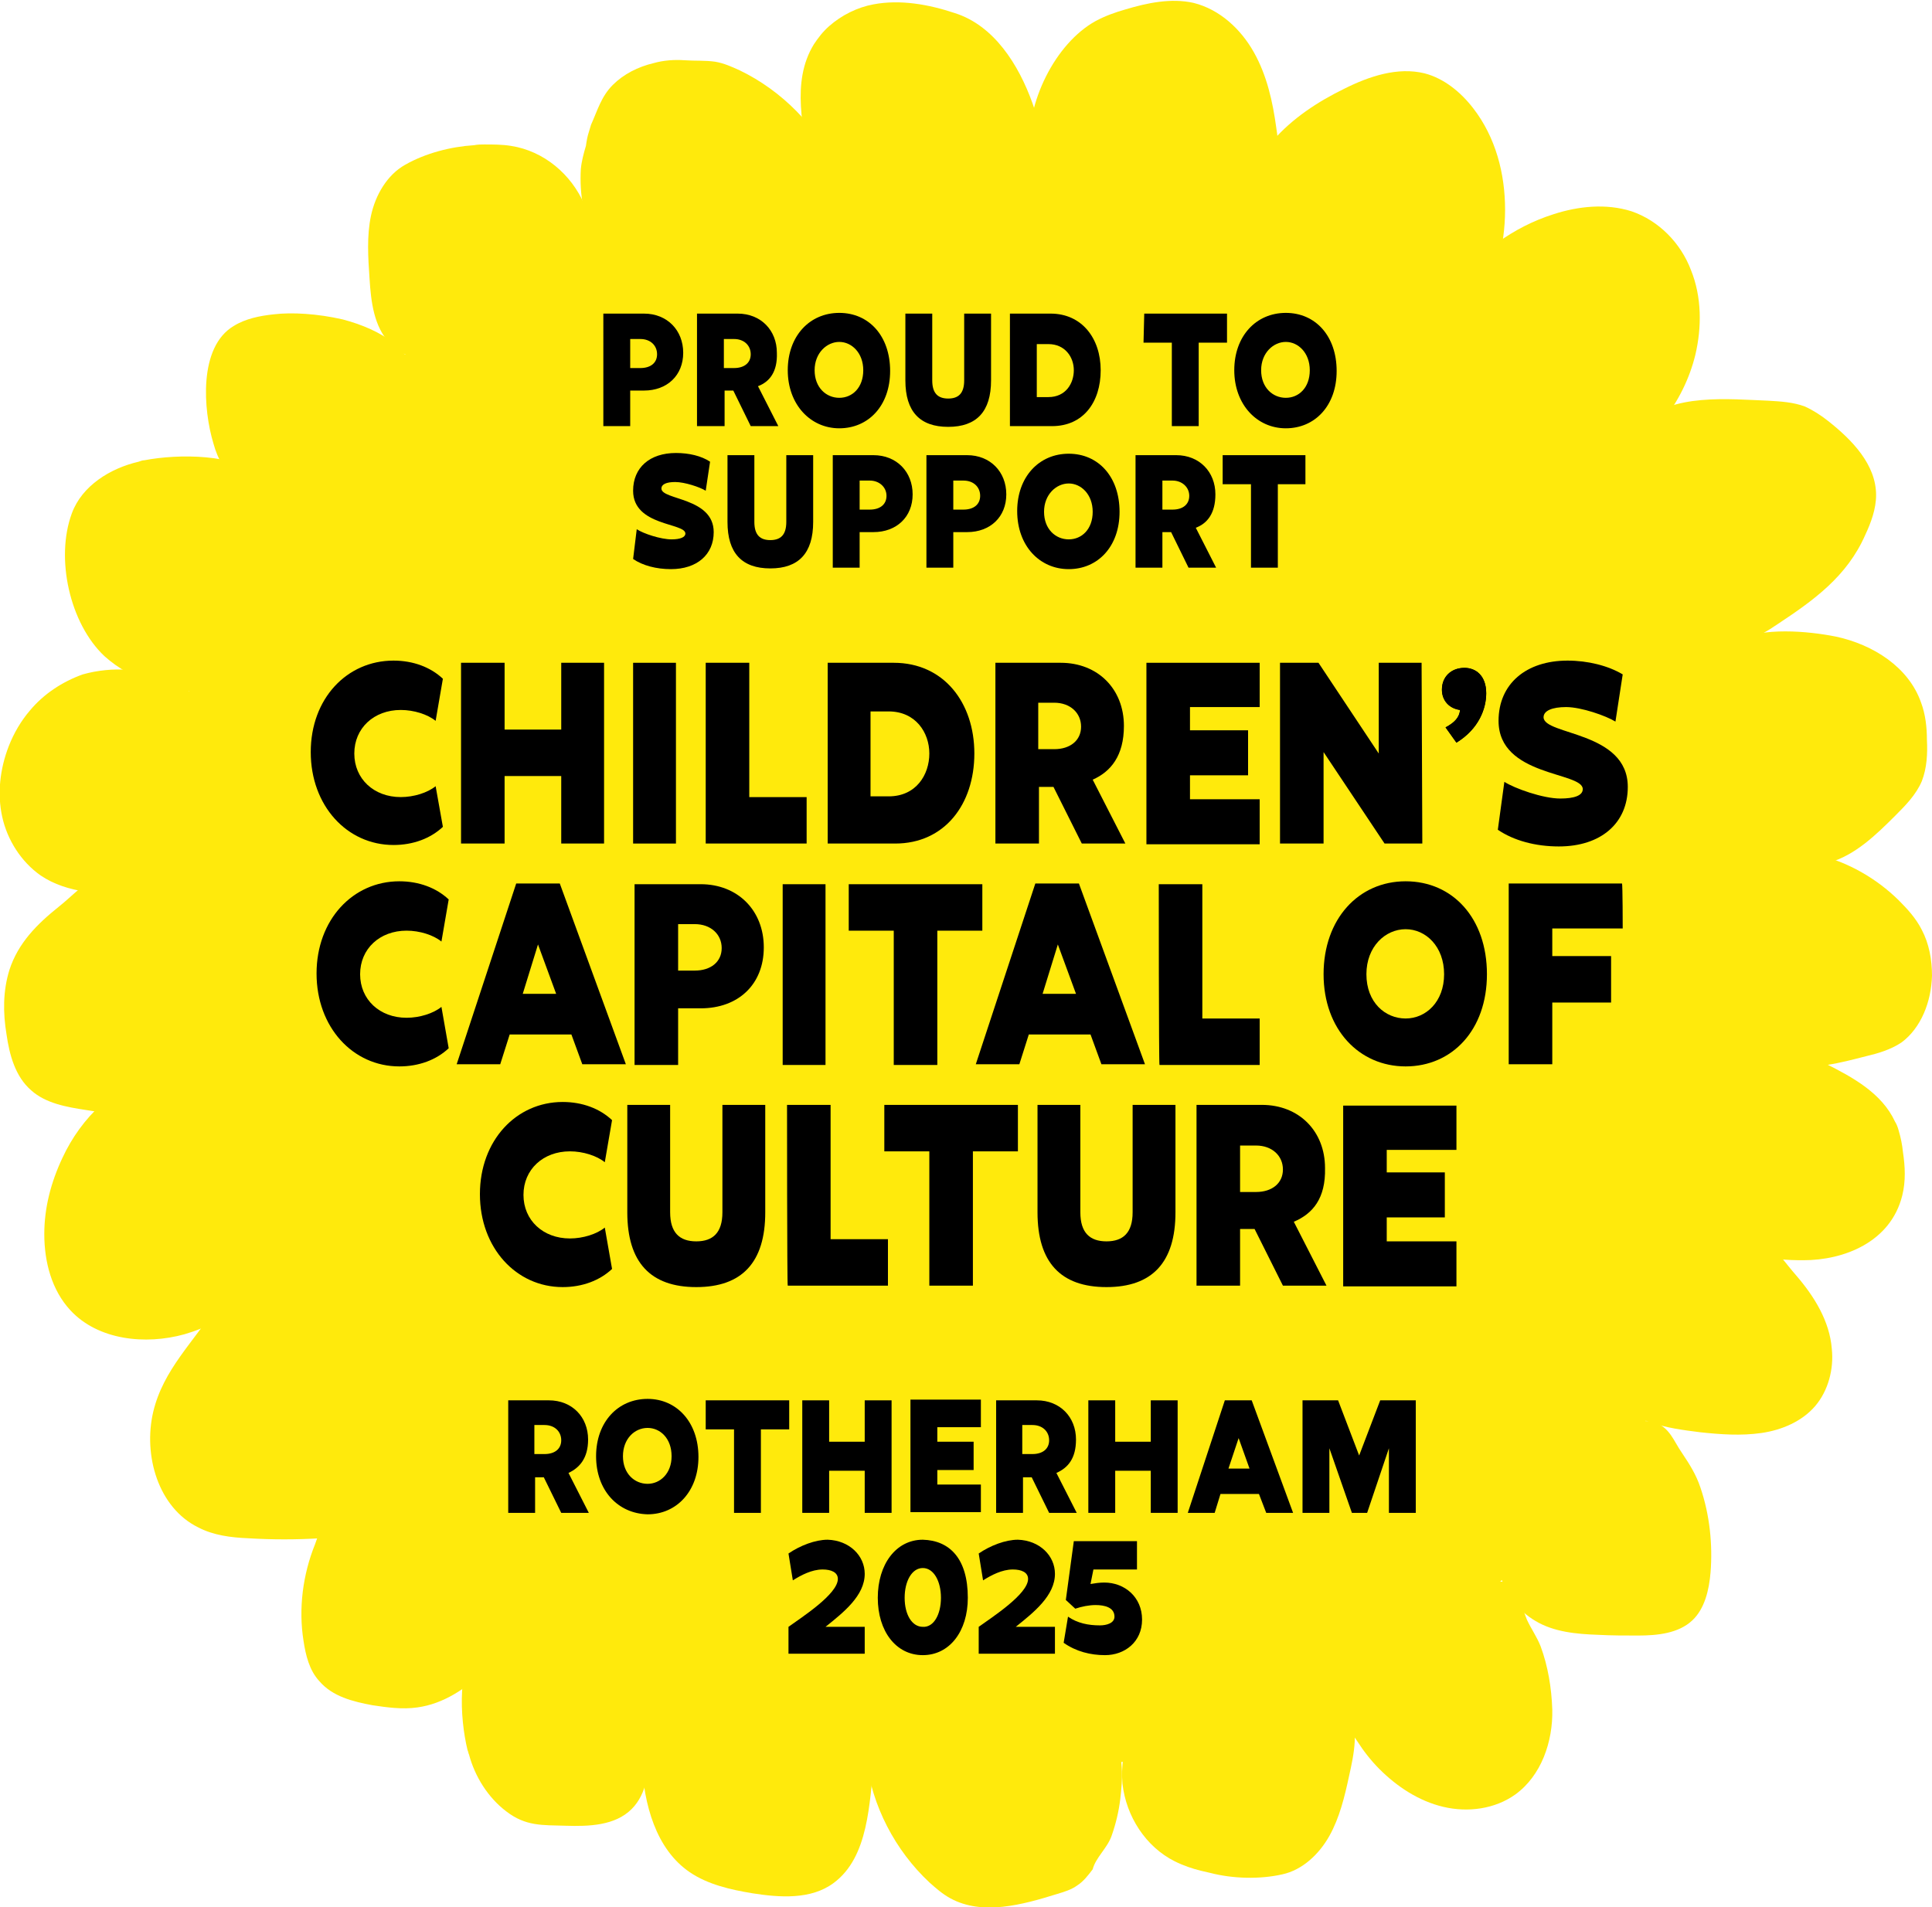 <?xml version="1.0" encoding="utf-8"?>
<!-- Generator: Adobe Illustrator 26.5.0, SVG Export Plug-In . SVG Version: 6.00 Build 0)  -->
<svg version="1.1" id="Layer_2_00000023246984849047835150000003354213895921087888_"
	 xmlns="http://www.w3.org/2000/svg" xmlns:xlink="http://www.w3.org/1999/xlink" x="0px" y="0px" viewBox="0 0 266.1 262.7"
	 style="enable-background:new 0 0 266.1 262.7;" xml:space="preserve">
<style type="text/css">
	.st0{fill:#FFEA0C;}
	.st1{enable-background:new    ;}
</style>
<path class="st0" d="M235.6,216.6c-0.2,2.4-0.8,5-2.5,6.6c-1.9,1.8-4.8,2.1-7.5,2.1c-1.8,0-3.7,0-5.5-0.1c-3-0.1-6.1-0.4-8.6-1.9
	c-5-2.9-6.5-9.6-5.4-15.3c0.3-1.4,0.7-2.9,1.6-4.1c1.6-2.3,4.5-3.7,7.1-4.2c2.9-0.6,5.5-2.1,8.2-3.1c1.6-0.6,3.3-1.1,4.8-0.7
	c2.2,0.7,2.7,2.6,3.9,4.3c1,1.5,1.9,2.9,2.5,4.7C235.5,208.7,235.9,212.8,235.6,216.6z"/>
<path class="st0" d="M213.8,235.5c0.1,4.4-1.5,9.1-5.1,11.7c-2.8,2-6.5,2.5-9.9,1.7s-6.4-2.8-8.8-5.2c-1.2-1.2-2.2-2.5-3.1-3.9
	c-1-1.6-1.8-2-3.2-3.1c-0.5-0.4-1-0.8-1.2-1.3c-0.2-0.4-0.1-0.9-0.1-1.3c0.1-1.2,0.3-2.4,1-3.4c0.5-0.7,1.2-1.2,1.5-2
	s0.2-1.7,0.6-2.5c0.8-1.8,2-3.5,3.6-4.7c2-1.4,4.3-2.1,6.7-2.4c2.4-0.3,5,0.1,7.3-0.5c0.9-0.2,1.8-0.6,2.7-0.7
	c0.5-0.1,1-0.1,1.5,0.1c0.3,0.1,0.5,0.3,0.8,0.6c1.4,1.4,1.5,2.8,2.2,4.5c0.6,1.3,1.4,2.4,1.9,3.7
	C213.2,229.5,213.7,232.5,213.8,235.5z"/>
<g id="Layer_1-2">
	<g>
		<g>
			<path class="st0" d="M81.1,18.2c0.1-0.3,0.2-0.7,0.3-1c0.9-2,1.4-3.9,3-5.5c1.5-1.5,3.5-2.5,5.6-3c1.4-0.4,2.9-0.5,4.3-0.4
				s2.8,0,4.2,0.2c1.2,0.2,2.3,0.7,3.4,1.2c5.8,2.8,10.6,7.7,13.4,13.6c0.5,1,0.9,2,0.8,3.1c-0.1,1.4-0.9,2.6-1.7,3.7
				c-1.2,1.7-2.6,3.5-4.5,4.4c-1.7,0.8-3.6,1-5.4,1.1c-4.1,0.3-8.3,0.6-12.4,0.8c-2.4,0.2-6,1-8.2-0.4s-3.1-5.2-3.6-7.7
				c-0.3-1.5-0.4-3.3-0.3-5c0.1-1.1,0.4-2.2,0.7-3.2C80.8,19.4,80.9,18.8,81.1,18.2L81.1,18.2z"/>
			<path class="st0" d="M112.1,6.1c0.6-0.9,1.2-1.7,2.1-2.5c1.7-1.5,3.9-2.6,6.1-3c3.7-0.7,7.6,0,11.2,1.2
				c5.4,1.7,8.8,7.1,10.7,12.4c1.6,4.5,2.4,9.9-0.5,13.6c-2.9,3.8-8.3,4.4-13.1,4.2c-2.4-0.1-4.7-0.3-7.1-0.6
				c-4.9-0.7-8.9-2.5-9.9-7.7C110.7,17.8,108.9,11.3,112.1,6.1L112.1,6.1z"/>
			<path class="st0" d="M150.9,2.9c1.3-0.7,2.7-1.2,4.1-1.6c3-0.9,6.3-1.6,9.4-0.9c3.6,0.9,6.5,3.6,8.3,6.8s2.6,6.8,3.1,10.5
				c0.6,3.9,0.6,8.4-2.3,11.1c-1.9,1.8-4.8,2.3-7.4,2.5c-3.6,0.4-7.3,0.4-10.9,0.3c-5.5-0.3-13.1-4.6-13.4-10.8
				C141.3,14.2,145.3,6,150.9,2.9L150.9,2.9z"/>
			<path class="st0" d="M175.3,19.4c2.7-3.1,6.2-5.4,9.9-7.2c3.4-1.7,7.3-3,11-2.1c2.7,0.7,5,2.6,6.7,4.8c3.1,4,4.4,9,4.4,14
				s-1.4,9.9-3.4,14.5c-0.4,0.8-0.8,1.6-1.4,2.2c-0.6,0.5-1.3,0.8-2,1.1c-2.2,0.9-4.4,1.8-6.8,2.2c-4.6,0.7-9.3-0.8-13-3.5
				s-6.7-6.4-9-10.3C168.6,29.9,171.5,23.7,175.3,19.4L175.3,19.4z"/>
			<path class="st0" d="M214,29.5c3.4-1.1,7.2-1.5,10.7-0.4c3.8,1.3,6.8,4.4,8.2,8.1c1.5,3.7,1.5,7.9,0.6,11.7
				c-1.6,6.5-6.1,12.4-12.2,15.2s-13.7,2.2-19.2-1.7c-2.1-1.5-3.8-3.4-5.2-5.5c-1.1-1.6-2-3.3-2.5-5.2c-0.7-2.7-0.4-6.1,1.2-8.5
				c1.1-1.7,3-2.6,4.4-4.1C203.9,34.8,208.3,31.3,214,29.5L214,29.5z"/>
			<path class="st0" d="M243.6,55.2c1.7,0.1,3.4,0.2,5,0.8c1.1,0.5,2.2,1.2,3.2,2c3.3,2.6,6.6,6,6.6,10.2c0,1.9-0.7,3.8-1.5,5.5
				c-2.5,5.7-7.1,9-12.1,12.3c-2.6,1.8-5.3,3-8.5,2.9c-3.1,0-6.5-0.5-8.8-2.6c-1.7-1.6-2.6-3.8-3.4-6c-0.7-1.9-1.4-3.8-1.8-5.7
				c-0.9-4.7,0.3-12.5,3.8-16.2C230,54.1,238.3,55,243.6,55.2L243.6,55.2z"/>
			<path class="st0" d="M252.9,87.7c5.1,1.1,10,4.2,11.7,9.1c0.6,1.6,0.8,3.4,0.8,5.1c0.1,1.9,0,3.9-0.7,5.7
				c-0.8,1.9-2.3,3.4-3.7,4.8c-2.6,2.6-5.5,5.4-9,6.4c-1.7,0.5-3.5,0.6-5.3,0.8c-3.8,0.2-8,0.3-10.8-2.2c-2.2-1.9-3-5-3.4-7.9
				c-0.7-4.8-0.8-9.7-0.3-14.5c0.4-3.2,4.2-5.5,7-6.8C242.8,86.4,248.9,86.9,252.9,87.7L252.9,87.7z"/>
			<path class="st0" d="M261.5,124c1.2,1.2,2.4,2.5,3.2,4.1c1,1.9,1.4,4.1,1.4,6.3c-0.1,3.6-1.5,7.2-4.2,9.2c-1.5,1-3.2,1.5-4.9,1.9
				c-3.5,0.9-7.2,1.9-10.8,1.2c-5.8-1.1-10.3-6.3-12.7-12.2c-1.1-2.7-1.8-5.8-1.1-8.7c0.7-3,2.9-5.5,5.4-6.8
				C245.8,115,255.4,118,261.5,124L261.5,124z"/>
			<path class="st0" d="M261.5,155.7c0.3,1,0.5,2,0.6,3c0.3,2,0.4,4-0.1,6c-1.6,6.4-8,8.9-13.6,8.9c-2.3,0-4.6-0.1-6.7-1
				c-3.1-1.3-5.4-4-7.1-7c-1.6-2.8-2.8-6-2.6-9.3c0.4-6.4,7.2-13.6,13.6-12.6c2,0.3,4,1.9,5.8,2.8c3.8,1.9,7.8,4.1,9.6,8
				C261.2,154.8,261.4,155.3,261.5,155.7L261.5,155.7z"/>
			<path class="st0" d="M252.3,185.8c0.3,2.8-0.5,5.8-2.3,7.9c-1.8,2.1-4.6,3.3-7.4,3.7s-5.6,0.2-8.4-0.1c-2.4-0.3-4.7-0.6-7-1.4
				s-4.3-2.3-5.4-4.4c-1.2-2.1-1.2-4.6-1.2-7.1c0-2.8,0.2-5.7,1.4-8.2c2.4-5,9.4-8.6,14.9-8.6c4.8,0,7.7,4.9,10.5,8.1
				C249.9,178.6,252,182,252.3,185.8L252.3,185.8z"/>
			<path class="st0" d="M66.7,19.9c-0.4,0-0.9,0-1.4,0.1c-3.2,0.2-6.7,1.1-9.5,2.7c-2.5,1.4-4.1,4.2-4.7,7s-0.4,5.8-0.2,8.7
				c0.2,3.2,0.6,6.6,2.8,8.9c2.3,2.4,6.1,2.8,9.5,3c3.1,0.2,6.5,0.3,8.9-1.6c1.2-1,1.6-2.4,2.6-3.4c1.2-1.2,2.9-1.5,4.2-2.7
				c3.6-3.4,3.4-10.2,1.6-14.4s-5.6-7.4-10.1-8.1C69.2,19.9,67.9,19.9,66.7,19.9L66.7,19.9z"/>
			<path class="st0" d="M47.2,44c-3.5-0.8-7-1-9.5-0.7c-1.9,0.2-3.9,0.6-5.5,1.6c-4.9,2.9-4.2,11.6-2.8,16.2c0.3,1.1,0.7,2.1,1.3,3
				c0.7,1.1,1.7,1.9,2.7,2.7c2.2,1.9,4.7,3.8,7.6,4c3.1,0.2,8-1.7,10-4.1c1.8-2.1,2.5-5,3.7-7.5c0.8-1.8,2.6-3.8,2.6-5.8
				C57.4,48.3,52.5,45.4,47.2,44L47.2,44z"/>
			<path class="st0" d="M19.9,63.4c4.7-0.9,12.5-0.9,16.2,2.2c5.7,4.8,5,15.5,2.1,21.6c-2.1,4.2-6.2,7.7-10.9,8
				c-2.2,0.1-4.3-0.4-6.4-1.1c-2.4-0.8-4.6-2-6.5-3.7c-4.8-4.5-6.8-13.5-4.5-19.7c1.4-3.8,5.3-6.2,9.2-7.1
				C19.4,63.5,19.6,63.4,19.9,63.4L19.9,63.4z"/>
			<path class="st0" d="M4.1,97.9c-1.2,1.4-2.2,3.1-2.9,4.9c-1.2,3.1-1.6,6.5-0.9,9.7s2.6,6.2,5.3,8.1c3.7,2.5,8.5,2.6,13,2.6
				c1.8,0,3.6,0,5.3-0.7c3.1-1.2,4.9-4.4,6.1-7.6c1.4-3.8,2.2-7.9,1.3-11.8c-2.1-8.9-11.7-12.5-19.9-10.2C8.6,93.9,6,95.6,4.1,97.9z
				"/>
			<path class="st0" d="M1.3,133.6c-0.9,2.9-0.9,5.9-0.4,8.9c0.4,2.8,1.2,5.8,3.4,7.7c2,1.8,4.9,2.3,7.5,2.7l6.4,1
				c2.2,0.4,4.6,0.7,6.7-0.1c3.2-1.3,4.7-4.9,5.3-8.3c0.6-3.4,0.1-6.8,0.9-10.1s-1.5-4.7-3.4-7.1c-1.2-1.5-1.9-3.4-3.1-4.9
				c-1.7-2.2-4.5-3.6-7.3-3.6c-4.2-0.1-6.2,2.7-9.2,5.1S2.5,129.9,1.3,133.6L1.3,133.6z"/>
			<path class="st0" d="M6.1,170c0,3.8,1,7.7,3.6,10.5c3.8,4.1,10.3,4.8,15.7,3.3c3.1-0.9,6.1-2.4,8.3-4.8s3.6-5.6,3.3-8.9
				c-0.2-2.3-1.2-4.5-2.4-6.5c-3.1-5.1-7.7-9.5-13.2-11.9c-3.1-1.3-4.8-2-7.4,0.4c-2.3,2.1-4.1,4.6-5.4,7.4
				C7,162.9,6.1,166.4,6.1,170L6.1,170z"/>
			<path class="st0" d="M21.1,194.5c-1.4,6,0.7,13.2,6.2,15.9c2.1,1.1,4.5,1.4,6.9,1.5c3.3,0.2,6.6,0.2,9.9,0
				c1.8-0.1,3.6-0.3,5.2-1.2c3.6-1.9,4.8-6.7,3.9-10.7c-0.9-4-3.5-7.3-6-10.5c-1.7-2.2-3.4-4.3-5.3-6.2c-2-2-4.5-4.1-7.2-5.3
				s-3.5-0.3-4.9,1.9C26.7,184.9,22.5,188.6,21.1,194.5L21.1,194.5z"/>
			<path class="st0" d="M41.8,226c0.3,2,0.8,4.1,2.2,5.6c1.8,2.1,4.6,2.8,7.3,3.3c2,0.3,4.1,0.6,6.2,0.3c3.6-0.5,6.7-2.6,9.3-5.1
				c3.4-3.4,5.9-8.2,5.1-13c-0.7-4.1-3.7-7.3-7.3-9.2c-3.9-2-7.3-4.1-11.8-4.5c-1.4-0.1-2.8-0.2-4.1,0.3c-3.2,1.4-4.2,6.1-5.3,9
				C41.7,216.9,41.1,221.6,41.8,226L41.8,226z"/>
			<path class="st0" d="M64.4,241.1c0.1,0.2,0.1,0.4,0.2,0.6c0.8,3,2.6,5.9,5.1,7.8c2.7,2.1,5,1.9,8.2,2s6.8,0,9.1-2.3
				c2.1-2.1,2.4-5.3,2.6-8.3c0.2-3.6,0.4-7.4-1.3-10.6c-1.7-3.2-5-5.2-8.4-6.5c-4.4-1.7-10.2-2.2-13.7,1.6
				C62.9,228.9,63.3,236.6,64.4,241.1L64.4,241.1z"/>
			<path class="st0" d="M150.5,257.5c-0.6,0.8-1.3,1.7-2.1,2.2c-0.8,0.6-1.8,0.9-2.8,1.2c-4.8,1.5-10.3,3-14.7,0.6
				c-1.1-0.6-2-1.4-2.9-2.2c-4.7-4.4-7.9-10.5-8.7-17c-0.1-1.1-0.2-2.2,0.2-3.2c0.5-1.3,1.7-2.2,2.8-3c1.7-1.3,3.5-2.6,5.6-2.9
				c1.8-0.3,3.7,0.1,5.5,0.5c4,1,8.1,1.9,12.1,2.9c2.4,0.6,6.1,0.8,7.7,2.8c1.7,2.1,1.4,5.9,1.1,8.4c-0.2,1.7-0.6,3.4-1.2,5.1
				S150.9,255.9,150.5,257.5L150.5,257.5z"/>
			<path class="st0" d="M114.8,259.4c-3.1,2.3-7.4,2-11.2,1.4c-3-0.5-6.1-1.2-8.6-2.9c-4.7-3.2-6.3-9.4-6.6-15
				c-0.2-4.7,0.6-10.1,4.5-12.9c3.9-2.7,9.2-1.7,13.7-0.1c2.2,0.8,4.4,1.7,6.6,2.7c4.5,2.1,7.8,5.1,7.2,10.2
				C119.7,248.3,119.7,255.8,114.8,259.4L114.8,259.4z"/>
			<path class="st0" d="M165.4,257.7c0.4,0.1,0.9,0.2,1.3,0.3c3.1,0.8,6.8,0.9,9.9,0.2c2.8-0.6,5.1-2.8,6.5-5.3s2.1-5.4,2.7-8.2
				c0.7-3.1,1.4-6.5,0-9.3c-1.5-3-5-4.5-8.1-5.7c-2.9-1.1-6.1-2.2-9-1.1c-1.5,0.5-2.2,1.8-3.5,2.5c-1.4,0.8-3.3,0.6-4.8,1.3
				c-4.4,2.2-6.2,8.8-5.8,13.3c0.5,4.5,3.2,8.7,7.2,10.7C163,257,164.2,257.4,165.4,257.7L165.4,257.7z"/>
		</g>
		<circle class="st0" cx="133.4" cy="131.4" r="113.3"/>
		<g>
			<g class="st1">
				<path d="M199.1,100.2c1.3-0.7,1.9-1.4,2-2.4c-1.5-0.2-2.5-1.3-2.5-2.8c0-1.8,1.3-3,3.1-3c1.6,0,3,1.1,3,3.5c0,2.1-1,4.9-4.1,6.8
					L199.1,100.2z"/>
			</g>
			<g>
				<path d="M61,113.9c-1.7,1.6-4.1,2.5-6.8,2.5c-6.4,0-11.4-5.4-11.4-12.8S47.8,91,54.2,91c2.7,0,5.1,0.9,6.8,2.5l-1,5.8
					c-1.1-0.9-3-1.5-4.8-1.5c-3.7,0-6.4,2.5-6.4,6s2.7,6,6.4,6c1.8,0,3.7-0.6,4.8-1.5L61,113.9L61,113.9z"/>
				<path d="M83.2,91.3v24.9h-5.9v-9.3h-7.8v9.3h-6V91.3h6v9.2h7.8v-9.2H83.2z"/>
				<path d="M87.2,91.3h5.9v24.9h-5.9V91.3z"/>
				<path d="M97.2,91.3h6v18.5h7.9v6.4H97.2C97.2,116.2,97.2,91.3,97.2,91.3z"/>
				<path d="M123.3,116.2H114V91.3h9.1c6.9,0,11.1,5.5,11.1,12.5S130.1,116.2,123.3,116.2z M119.9,109.7h2.5c3.8,0,5.6-3,5.6-5.9
					s-1.9-5.8-5.6-5.8h-2.5V109.7z"/>
				<path d="M150.5,107.4l4.5,8.8h-6l-3.9-7.8h-2v7.8h-6V91.3h9c5.1,0,8.7,3.6,8.7,8.7C154.8,104.1,153,106.3,150.5,107.4
					L150.5,107.4z M145.2,96.8H143v6.4h2.2c2.2,0,3.7-1.2,3.7-3.1S147.4,96.8,145.2,96.8z"/>
				<path d="M171.9,106.8h-8v3.3h9.6v6.2h-15.6v-25h15.6v6.1h-9.6v3.2h8V106.8L171.9,106.8z"/>
				<path d="M195.9,116.2h-5.2l-8.4-12.6v12.6h-6V91.3h5.3l8.3,12.5V91.3h5.9L195.9,116.2L195.9,116.2z"/>
				<path d="M199.1,100.2c1.3-0.7,1.9-1.4,2-2.4c-1.5-0.2-2.5-1.3-2.5-2.8c0-1.8,1.3-3,3.1-3c1.6,0,3,1.1,3,3.5c0,2.1-1,4.9-4.1,6.8
					L199.1,100.2L199.1,100.2z"/>
				<path d="M207.2,107.7c1.4,0.9,5.3,2.3,7.7,2.3c1.9,0,3.1-0.4,3.1-1.3c0-2.4-11.6-1.7-11.6-9.4c0-5.1,3.8-8.3,9.5-8.3
					c2.8,0,5.6,0.7,7.6,1.9l-1,6.5c-1.3-0.8-4.7-2-6.8-2c-1.9,0-3.1,0.5-3.1,1.4c0,2.5,11.6,1.9,11.6,9.6c0,5-3.7,8.2-9.5,8.2
					c-3.2,0-6.2-0.8-8.4-2.3L207.2,107.7L207.2,107.7z"/>
				<path d="M61.8,144.4c-1.7,1.6-4.1,2.5-6.8,2.5c-6.4,0-11.4-5.4-11.4-12.8s5-12.7,11.4-12.7c2.7,0,5.1,0.9,6.8,2.5l-1,5.8
					c-1.1-0.9-3-1.5-4.8-1.5c-3.7,0-6.4,2.5-6.4,6s2.7,6,6.4,6c1.8,0,3.7-0.6,4.8-1.5L61.8,144.4L61.8,144.4z"/>
				<path d="M78.7,142.5h-8.5l-1.3,4.1h-6l8.2-24.9h6l9.1,24.9h-6L78.7,142.5L78.7,142.5z M72,136.9h4.6l-2.5-6.8L72,136.9L72,136.9
					z"/>
				<path d="M96.5,121.8c5.1,0,8.7,3.6,8.7,8.7c0,5.1-3.5,8.4-8.7,8.4h-3.1v7.8h-6v-24.9L96.5,121.8L96.5,121.8z M95.7,127.3h-2.3
					v6.4h2.3c2.2,0,3.7-1.2,3.7-3.1S97.9,127.3,95.7,127.3z"/>
				<path d="M107.8,121.8h5.9v24.9h-5.9C107.8,146.6,107.8,121.8,107.8,121.8z"/>
				<path d="M116.9,121.8h18.4v6.4h-6.2v18.5h-6v-18.5h-6.2C116.9,128.1,116.9,121.8,116.9,121.8z"/>
				<path d="M150.2,142.5h-8.5l-1.3,4.1h-6l8.2-24.9h6l9.1,24.9h-6L150.2,142.5z M143.6,136.9h4.6l-2.5-6.8L143.6,136.9L143.6,136.9
					z"/>
				<path d="M159.6,121.8h6v18.5h7.9v6.4h-13.8C159.6,146.6,159.6,121.8,159.6,121.8z"/>
				<path d="M182.3,134.2c0-7.6,4.8-12.8,11.3-12.8s11.2,5.1,11.2,12.8s-4.8,12.7-11.2,12.7S182.3,141.8,182.3,134.2z M188.2,134.2
					c0,3.9,2.6,6.1,5.4,6.1s5.3-2.3,5.3-6.1s-2.5-6.2-5.3-6.2S188.2,130.4,188.2,134.2z"/>
				<path d="M223.5,127.9h-9.7v3.8h8.1v6.4h-8.1v8.5h-6v-24.9h15.6C223.5,121.8,223.5,127.9,223.5,127.9z"/>
				<path d="M84.3,174.8c-1.7,1.6-4.1,2.5-6.8,2.5c-6.4,0-11.4-5.4-11.4-12.8s5-12.7,11.4-12.7c2.7,0,5.1,0.9,6.8,2.5l-1,5.8
					c-1.1-0.9-3-1.5-4.8-1.5c-3.7,0-6.4,2.5-6.4,6s2.7,6,6.4,6c1.8,0,3.7-0.6,4.8-1.5L84.3,174.8z"/>
				<path d="M105.4,167c0,6.9-3.2,10.3-9.5,10.3s-9.5-3.4-9.5-10.3v-14.8h5.9V167c0,2.8,1.3,4,3.6,4s3.6-1.2,3.6-4v-14.8h5.9V167
					L105.4,167z"/>
				<path d="M108.4,152.2h6v18.5h7.9v6.4h-13.8C108.4,177.1,108.4,152.2,108.4,152.2z"/>
				<path d="M121.8,152.2h18.4v6.4H134v18.5h-6v-18.5h-6.2C121.8,158.6,121.8,152.2,121.8,152.2z"/>
				<path d="M161.9,167c0,6.9-3.2,10.3-9.5,10.3s-9.5-3.4-9.5-10.3v-14.8h5.9V167c0,2.8,1.3,4,3.6,4s3.6-1.2,3.6-4v-14.8h5.9V167
					L161.9,167z"/>
				<path d="M178.2,168.3l4.5,8.8h-6l-3.9-7.8h-2v7.8h-6v-24.9h9c5.1,0,8.7,3.6,8.7,8.7C182.6,165.1,180.8,167.2,178.2,168.3
					L178.2,168.3z M173,157.8h-2.2v6.4h2.2c2.2,0,3.7-1.2,3.7-3.1S175.2,157.8,173,157.8z"/>
				<path d="M199,167.7h-8v3.3h9.6v6.2H185v-24.9h15.6v6.1H191v3.1h8V167.7z"/>
			</g>
			<g>
				<path d="M88.7,43.2c3.2,0,5.4,2.3,5.4,5.4s-2.2,5.2-5.4,5.2h-1.9v4.9h-3.7V43.2H88.7z M88.2,46.7h-1.4v4h1.4
					c1.4,0,2.3-0.7,2.3-1.9S89.6,46.7,88.2,46.7z"/>
				<path d="M104.4,53.2l2.8,5.5h-3.8l-2.4-4.9h-1.2v4.9H96V43.2h5.6c3.2,0,5.4,2.3,5.4,5.4C107.1,51.2,106,52.6,104.4,53.2z
					 M101.1,46.7h-1.4v4h1.4c1.4,0,2.3-0.7,2.3-1.9S102.5,46.7,101.1,46.7z"/>
				<path d="M108.5,51c0-4.7,3-7.9,7.1-7.9s7,3.2,7,8s-3,7.9-7,7.9S108.5,55.7,108.5,51z M112.2,51c0,2.4,1.6,3.8,3.4,3.8
					s3.3-1.4,3.3-3.8s-1.6-3.9-3.3-3.9S112.2,48.6,112.2,51z"/>
				<path d="M136.5,52.4c0,4.3-2,6.4-5.9,6.4s-5.9-2.1-5.9-6.4v-9.2h3.7v9.2c0,1.8,0.8,2.5,2.2,2.5s2.2-0.7,2.2-2.5v-9.2h3.7V52.4z"
					/>
				<path d="M144.9,58.7h-5.8V43.2h5.6c4.3,0,6.9,3.4,6.9,7.8S149.2,58.7,144.9,58.7z M142.8,54.7h1.6c2.4,0,3.5-1.9,3.5-3.7
					s-1.2-3.6-3.5-3.6h-1.6V54.7z"/>
				<path d="M157.6,43.2H169v4h-3.9v11.5h-3.7V47.2h-3.9L157.6,43.2L157.6,43.2z"/>
				<path d="M170,51c0-4.7,3-7.9,7.1-7.9s7,3.2,7,8s-3,7.9-7,7.9S170,55.7,170,51z M173.7,51c0,2.4,1.6,3.8,3.4,3.8s3.3-1.4,3.3-3.8
					s-1.6-3.9-3.3-3.9S173.7,48.6,173.7,51z"/>
				<path d="M87.7,72.9c0.9,0.6,3.3,1.4,4.8,1.4c1.2,0,1.9-0.3,1.9-0.8c0-1.5-7.2-1-7.2-5.9c0-3.2,2.3-5.2,5.9-5.2
					c1.8,0,3.5,0.4,4.7,1.2l-0.6,4c-0.8-0.5-2.9-1.2-4.2-1.2c-1.2,0-1.9,0.3-1.9,0.9c0,1.6,7.2,1.2,7.2,6c0,3.1-2.3,5.1-5.9,5.1
					c-2,0-3.9-0.5-5.2-1.4L87.7,72.9z"/>
				<path d="M112,71.9c0,4.3-2,6.4-5.9,6.4s-5.9-2.1-5.9-6.4v-9.2h3.7v9.2c0,1.8,0.8,2.5,2.2,2.5s2.2-0.7,2.2-2.5v-9.2h3.7
					C112,62.7,112,71.9,112,71.9z"/>
				<path d="M120.3,62.7c3.2,0,5.4,2.3,5.4,5.4s-2.2,5.2-5.4,5.2h-1.9v4.9h-3.7V62.7C114.6,62.7,120.3,62.7,120.3,62.7z M119.8,66.2
					h-1.4v4h1.4c1.4,0,2.3-0.7,2.3-1.9S121.1,66.2,119.8,66.2z"/>
				<path d="M133.2,62.7c3.2,0,5.4,2.3,5.4,5.4s-2.2,5.2-5.4,5.2h-1.9v4.9h-3.7V62.7C127.6,62.7,133.2,62.7,133.2,62.7z M132.7,66.2
					h-1.4v4h1.4c1.4,0,2.3-0.7,2.3-1.9S134.1,66.2,132.7,66.2z"/>
				<path d="M140.1,70.4c0-4.7,3-7.9,7.1-7.9s7,3.2,7,8s-3,7.9-7,7.9S140.1,75.2,140.1,70.4z M143.8,70.5c0,2.4,1.6,3.8,3.4,3.8
					s3.3-1.4,3.3-3.8s-1.6-3.9-3.3-3.9S143.8,68.1,143.8,70.5z"/>
				<path d="M164.7,72.7l2.8,5.5h-3.8l-2.4-4.9h-1.2v4.9h-3.7V62.7h5.6c3.2,0,5.4,2.3,5.4,5.4C167.4,70.7,166.3,72.1,164.7,72.7z
					 M161.5,66.2h-1.4v4h1.4c1.4,0,2.3-0.7,2.3-1.9S162.8,66.2,161.5,66.2z"/>
				<path d="M168.4,62.7h11.4v4H176v11.5h-3.7V66.7h-3.9C168.4,66.7,168.4,62.7,168.4,62.7z"/>
			</g>
			<g class="st1">
				<path d="M78.3,202.9l2.8,5.5h-3.8l-2.4-4.9h-1.2v4.9h-3.7v-15.5h5.6c3.2,0,5.4,2.3,5.4,5.4C81,200.9,79.8,202.2,78.3,202.9z
					 M75,196.3h-1.4v4H75c1.4,0,2.3-0.7,2.3-1.9S76.4,196.3,75,196.3z"/>
				<path d="M82.1,200.6c0-4.7,3-7.9,7.1-7.9c4,0,7,3.2,7,8c0,4.7-3,7.9-7,7.9C85.1,208.5,82.1,205.3,82.1,200.6z M85.8,200.6
					c0,2.4,1.6,3.8,3.4,3.8c1.7,0,3.3-1.4,3.3-3.8c0-2.5-1.6-3.9-3.3-3.9C87.4,196.7,85.8,198.2,85.8,200.6z"/>
				<path d="M97.3,192.9h11.4v4h-3.9v11.5h-3.7v-11.5h-3.9V192.9z"/>
				<path d="M122.8,192.9v15.5h-3.7v-5.8h-4.9v5.8h-3.7v-15.5h3.7v5.7h4.9v-5.7H122.8z"/>
				<path d="M134.1,202.5h-5v2h6v3.8h-9.7v-15.5h9.7v3.8h-6v2h5V202.5z"/>
				<path d="M145.5,202.9l2.8,5.5h-3.8l-2.4-4.9h-1.2v4.9h-3.7v-15.5h5.6c3.2,0,5.4,2.3,5.4,5.4
					C148.2,200.9,147.1,202.2,145.5,202.9z M142.2,196.3h-1.4v4h1.4c1.4,0,2.3-0.7,2.3-1.9S143.6,196.3,142.2,196.3z"/>
				<path d="M162.2,192.9v15.5h-3.7v-5.8h-4.9v5.8h-3.7v-15.5h3.7v5.7h4.9v-5.7H162.2z"/>
				<path d="M173.4,205.8h-5.3l-0.8,2.6h-3.7l5.1-15.5h3.7l5.7,15.5h-3.7L173.4,205.8z M169.2,202.3h2.9l-1.5-4.2L169.2,202.3z"/>
				<path d="M188.3,208.4h-2.1l-3.1-8.9v8.9h-3.7v-15.5h4.9l2.9,7.6l2.9-7.6h4.9v15.5h-3.7v-8.9L188.3,208.4z"/>
			</g>
			<g class="st1">
				<path d="M119.1,216.8c0,3-2.9,5.3-5.4,7.3h5.4v3.7h-10.5v-3.7c1.8-1.3,6.8-4.5,6.8-6.6c0-0.9-0.9-1.3-2.1-1.3
					c-1.5,0-3,0.8-4.1,1.5l-0.6-3.7c1.6-1.1,3.7-1.9,5.4-1.9C117,212.2,119.1,214.3,119.1,216.8z"/>
				<path d="M133.3,220.1c0,4.6-2.5,7.9-6.2,7.9c-3.7,0-6.2-3.3-6.2-7.9c0-4.6,2.5-8,6.2-8C130.8,212.2,133.3,214.7,133.3,220.1z
					 M129.6,220.1c0-2.3-1-4.1-2.5-4.1c-1.5,0-2.5,1.8-2.5,4.1c0,2.3,1,4,2.5,4C128.6,224.2,129.6,222.4,129.6,220.1z"/>
				<path d="M145.3,216.8c0,3-2.9,5.3-5.4,7.3h5.4v3.7h-10.5v-3.7c1.8-1.3,6.8-4.5,6.8-6.6c0-0.9-0.9-1.3-2.1-1.3
					c-1.5,0-3,0.8-4.1,1.5l-0.6-3.7c1.6-1.1,3.7-1.9,5.4-1.9C143.2,212.2,145.3,214.3,145.3,216.8z"/>
				<path d="M156.6,212.4v3.8h-6l-0.4,2c0.6-0.1,1.2-0.2,1.9-0.2c2.8,0,5.2,2,5.2,5.1c0,3.1-2.4,4.9-5.1,4.9c-2,0-4-0.5-5.7-1.7
					l0.6-3.6c1.3,0.9,2.8,1.2,4.4,1.2c0.9,0,2-0.3,2-1.2c0-1.3-1.4-1.6-2.6-1.6c-0.9,0-1.9,0.2-2.8,0.5l-1.3-1.2l1.1-8.1H156.6z"/>
			</g>
		</g>
	</g>
</g>
</svg>
